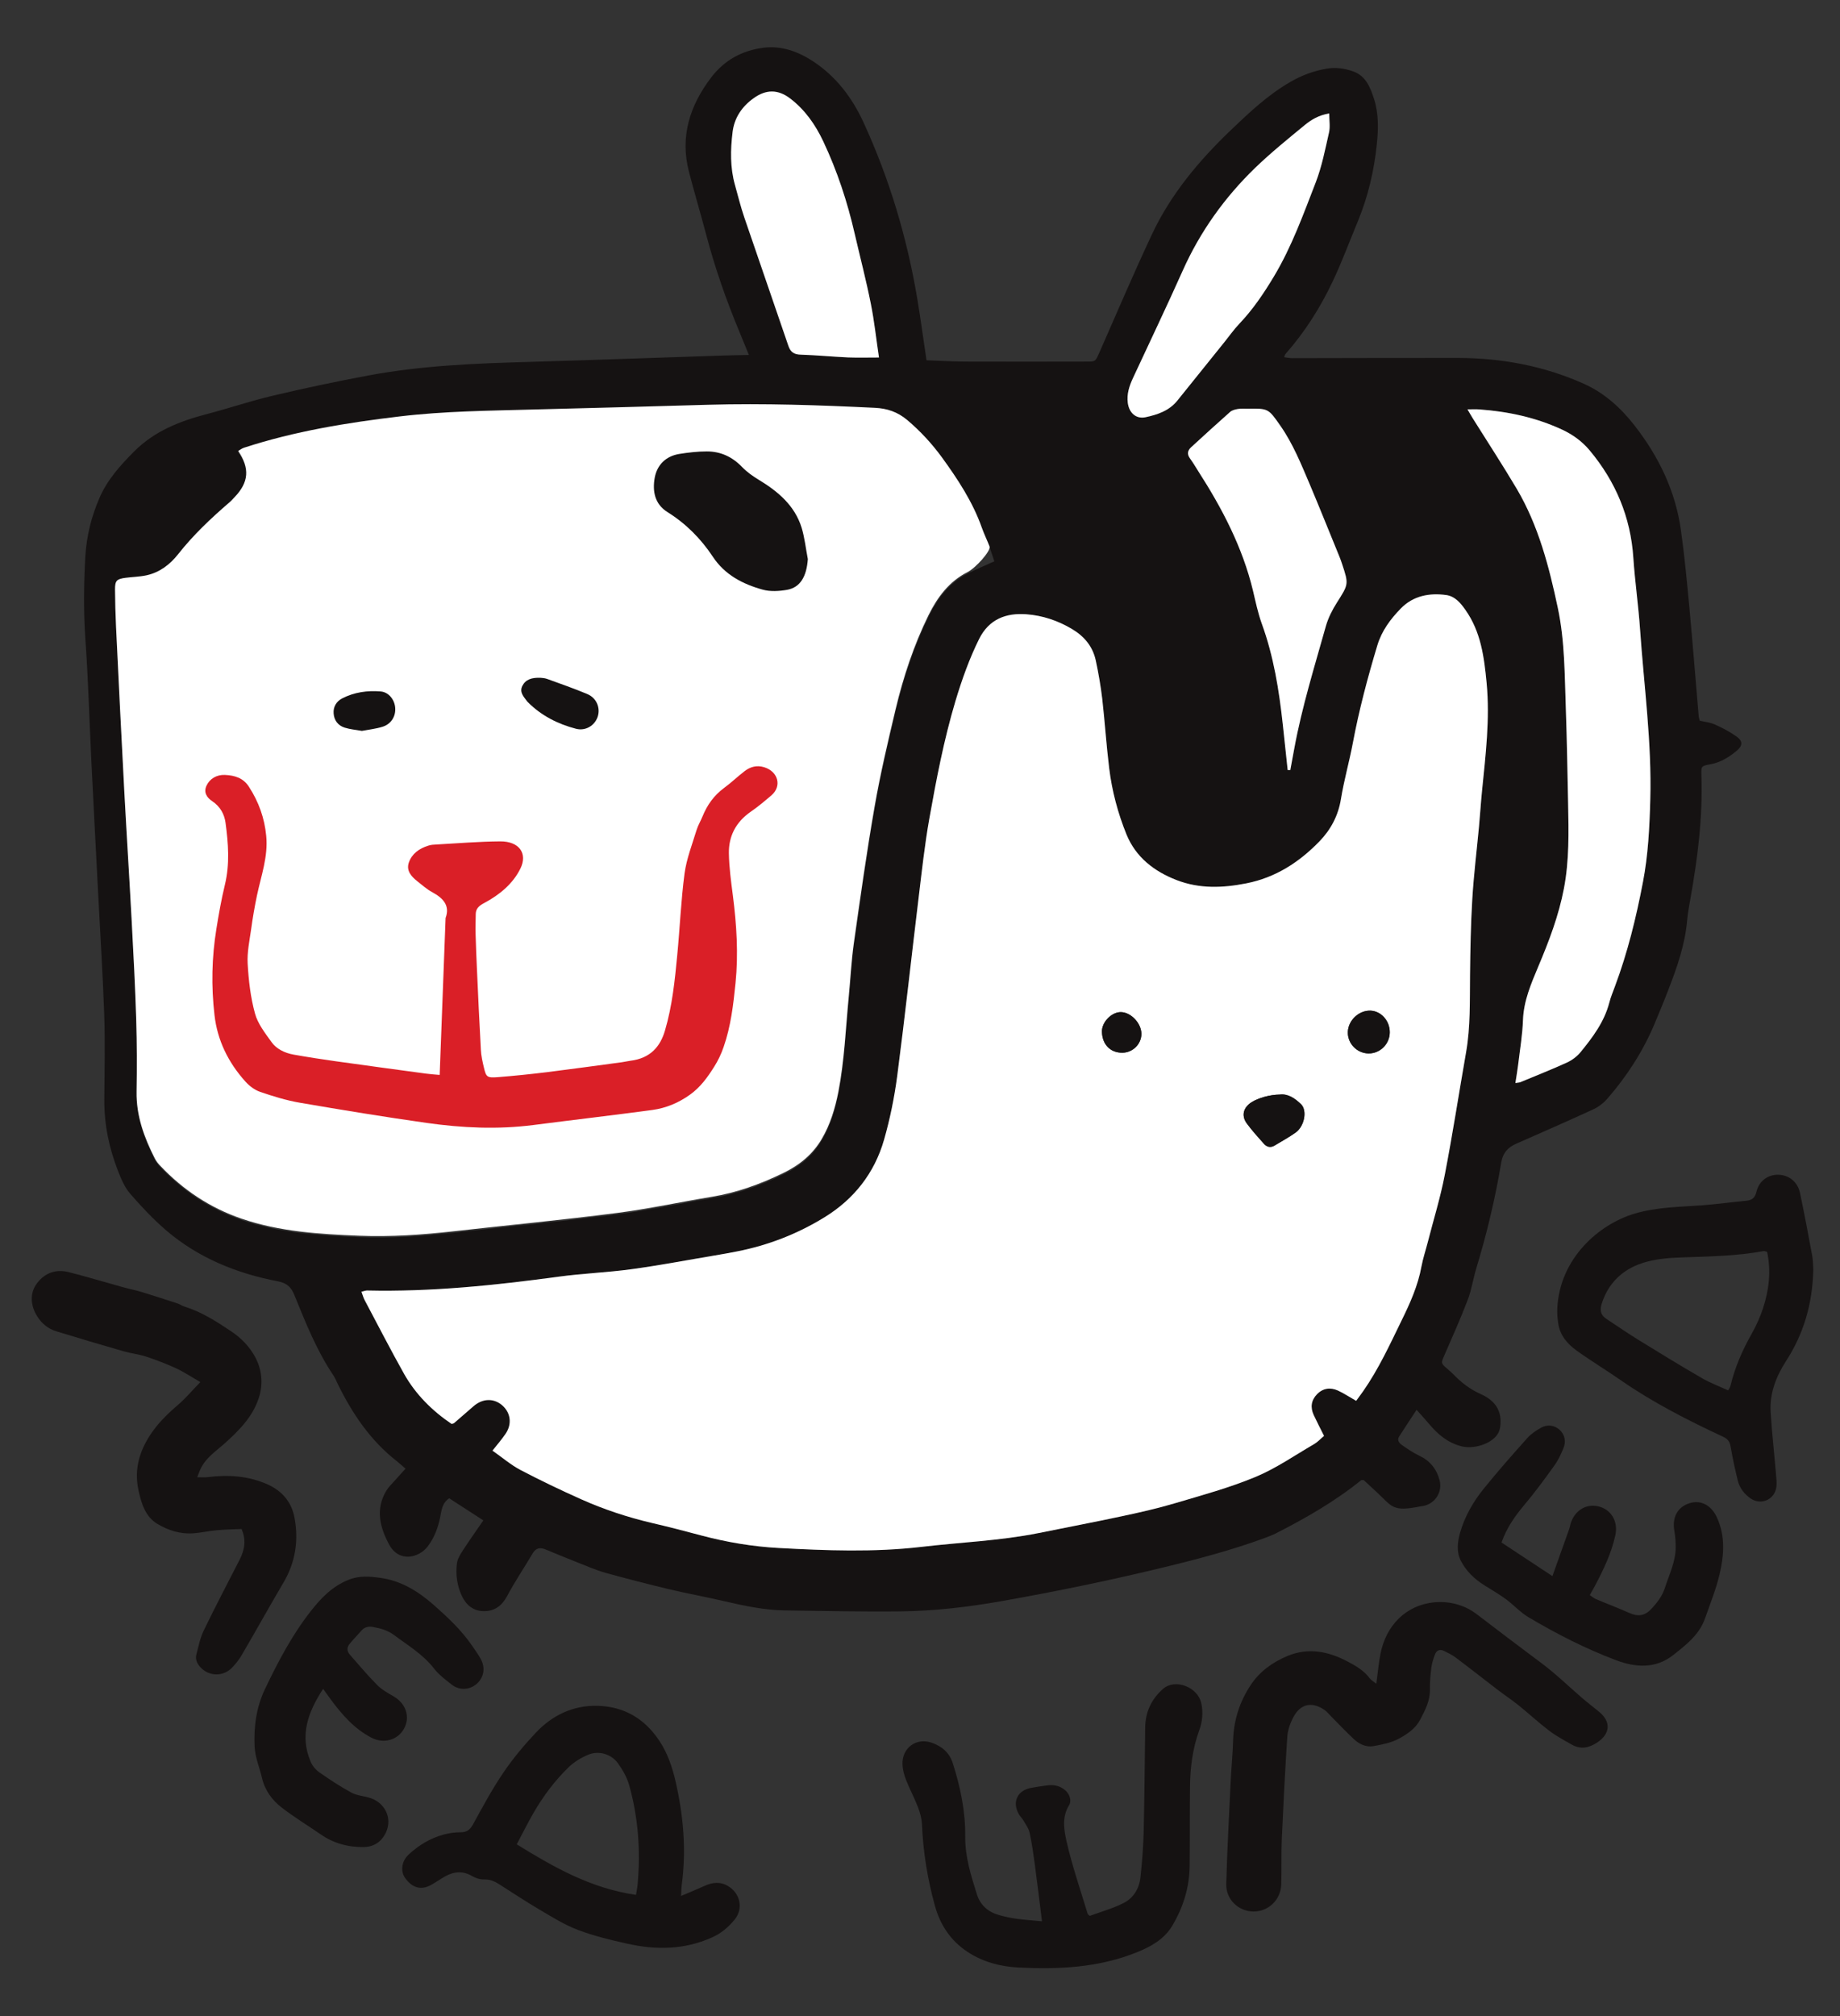 <?xml version="1.0" encoding="UTF-8" standalone="no"?>
<!DOCTYPE svg PUBLIC "-//W3C//DTD SVG 1.1//EN" "http://www.w3.org/Graphics/SVG/1.1/DTD/svg11.dtd">
<svg width="100%" height="100%" viewBox="0 0 105 115" version="1.1" xmlns="http://www.w3.org/2000/svg" xmlns:xlink="http://www.w3.org/1999/xlink" xml:space="preserve" style="fill-rule:evenodd;clip-rule:evenodd;stroke-linejoin:round;stroke-miterlimit:1.414;">
    <rect x="0" y="0" width="105" height="115" fill="#333333" stroke="none"/>
    <g id="Logo" transform="matrix(1.033,0,0,1.049,-9.485,-5.455)">
        <rect x="9.182" y="5.199" width="101.637" height="109.602" style="fill:none;"/>
        <g id="logo" transform="matrix(4.463,0,0,3.971,-368.726,-41.31)">
            <g transform="matrix(0.904,0,0,1,0,0)">
                <path d="M111.868,13.266C111.724,13.29 111.622,13.352 111.533,13.425C111.302,13.615 111.069,13.804 110.854,14.011C110.435,14.417 110.1,14.885 109.861,15.421C109.641,15.914 109.408,16.4 109.181,16.889C109.131,16.997 109.094,17.108 109.11,17.23C109.129,17.369 109.224,17.452 109.352,17.426C109.516,17.391 109.675,17.338 109.787,17.2C110.003,16.933 110.217,16.666 110.432,16.398C110.5,16.314 110.561,16.226 110.635,16.148C110.823,15.951 110.973,15.728 111.112,15.496C111.355,15.09 111.514,14.646 111.684,14.208C111.768,13.99 111.813,13.756 111.865,13.527C111.883,13.45 111.868,13.365 111.868,13.266M111.299,22.257C111.311,22.257 111.323,22.257 111.335,22.258C111.353,22.158 111.372,22.059 111.39,21.96C111.495,21.391 111.667,20.839 111.823,20.283C111.855,20.172 111.91,20.064 111.972,19.966C112.133,19.712 112.137,19.715 112.043,19.432C112.032,19.4 112.021,19.367 112.008,19.336C111.872,19.005 111.74,18.673 111.601,18.344C111.484,18.07 111.373,17.792 111.201,17.545C111.034,17.306 111.036,17.305 110.749,17.309C110.705,17.309 110.66,17.306 110.617,17.313C110.58,17.319 110.537,17.33 110.51,17.354C110.33,17.513 110.154,17.675 109.977,17.837C109.926,17.884 109.92,17.934 109.963,17.992C110.003,18.048 110.039,18.107 110.075,18.165C110.402,18.674 110.681,19.206 110.824,19.8C110.86,19.952 110.892,20.107 110.945,20.254C111.107,20.699 111.181,21.162 111.232,21.63C111.255,21.839 111.277,22.048 111.299,22.257M105.703,16.608C105.665,16.352 105.639,16.109 105.591,15.87C105.527,15.548 105.444,15.231 105.37,14.911C105.27,14.475 105.131,14.053 104.94,13.648C104.832,13.419 104.689,13.215 104.487,13.061C104.32,12.933 104.156,12.935 103.986,13.058C103.827,13.171 103.723,13.325 103.699,13.519C103.669,13.763 103.664,14.008 103.732,14.248C103.773,14.394 103.809,14.542 103.858,14.686C104.058,15.274 104.263,15.861 104.463,16.449C104.493,16.537 104.543,16.567 104.634,16.57C104.849,16.576 105.064,16.597 105.279,16.606C105.415,16.612 105.551,16.608 105.703,16.608M114.417,26.543C114.45,26.537 114.469,26.538 114.486,26.531C114.698,26.443 114.913,26.358 115.122,26.263C115.191,26.231 115.259,26.181 115.307,26.123C115.475,25.918 115.634,25.706 115.703,25.442C115.722,25.367 115.753,25.294 115.781,25.22C115.954,24.755 116.072,24.273 116.164,23.789C116.235,23.42 116.254,23.039 116.264,22.663C116.286,21.883 116.178,21.108 116.124,20.331C116.102,20.004 116.054,19.679 116.032,19.351C115.995,18.793 115.79,18.307 115.434,17.88C115.331,17.757 115.206,17.666 115.062,17.598C114.702,17.43 114.321,17.348 113.927,17.319C113.88,17.315 113.832,17.318 113.761,17.318C113.794,17.374 113.814,17.41 113.836,17.445C114.036,17.765 114.243,18.081 114.435,18.405C114.733,18.91 114.878,19.471 114.998,20.037C115.095,20.493 115.091,20.962 115.108,21.427C115.123,21.858 115.13,22.289 115.139,22.72C115.147,23.107 115.155,23.494 115.082,23.877C115.011,24.25 114.877,24.601 114.73,24.949C114.632,25.183 114.531,25.416 114.521,25.679C114.514,25.883 114.479,26.087 114.455,26.291C114.445,26.372 114.431,26.452 114.417,26.543M107.283,19.399C107.26,19.332 107.242,19.272 107.219,19.214C107.185,19.127 107.143,19.043 107.112,18.956C106.988,18.605 106.785,18.298 106.57,18C106.433,17.81 106.274,17.637 106.092,17.483C105.959,17.371 105.815,17.324 105.65,17.316C104.891,17.279 104.132,17.253 103.372,17.275C102.573,17.298 101.774,17.318 100.976,17.339C100.363,17.356 99.751,17.361 99.141,17.434C98.419,17.521 97.705,17.637 97.012,17.862C96.983,17.871 96.958,17.89 96.931,17.906C97.093,18.144 97.076,18.336 96.884,18.537C96.86,18.562 96.837,18.588 96.812,18.611C96.559,18.828 96.317,19.056 96.109,19.32C95.998,19.461 95.857,19.569 95.678,19.609C95.583,19.63 95.483,19.631 95.386,19.644C95.267,19.66 95.244,19.683 95.244,19.804C95.246,19.976 95.25,20.148 95.258,20.319C95.295,21.063 95.331,21.807 95.37,22.551C95.402,23.149 95.441,23.745 95.473,24.342C95.497,24.792 95.521,25.243 95.535,25.693C95.545,26.021 95.545,26.35 95.539,26.679C95.534,27.009 95.642,27.304 95.787,27.591C95.807,27.63 95.835,27.666 95.865,27.697C96.178,28.026 96.545,28.271 96.976,28.419C97.498,28.598 98.04,28.631 98.584,28.653C99.021,28.671 99.456,28.64 99.891,28.591C100.631,28.508 101.372,28.437 102.111,28.342C102.548,28.287 102.979,28.192 103.414,28.12C103.756,28.064 104.077,27.948 104.387,27.798C104.608,27.692 104.792,27.546 104.919,27.33C105.038,27.128 105.104,26.909 105.148,26.682C105.233,26.248 105.249,25.807 105.292,25.368C105.315,25.129 105.326,24.889 105.36,24.651C105.449,24.025 105.536,23.399 105.644,22.777C105.722,22.328 105.827,21.884 105.933,21.441C106.039,20.998 106.182,20.565 106.384,20.154C106.505,19.908 106.665,19.694 106.917,19.566C107.03,19.509 107.147,19.461 107.283,19.399M112.237,30.895C112.27,30.85 112.302,30.807 112.332,30.764C112.543,30.461 112.697,30.127 112.858,29.796C112.975,29.558 113.083,29.318 113.131,29.054C113.152,28.943 113.188,28.836 113.216,28.727C113.296,28.418 113.39,28.113 113.45,27.801C113.558,27.243 113.644,26.681 113.742,26.121C113.803,25.771 113.792,25.418 113.796,25.065C113.8,24.718 113.806,24.37 113.827,24.023C113.847,23.691 113.888,23.36 113.919,23.028C113.934,22.867 113.944,22.705 113.96,22.545C114.009,22.052 114.07,21.562 114.023,21.064C113.99,20.71 113.945,20.364 113.732,20.063C113.665,19.967 113.589,19.878 113.472,19.861C113.239,19.829 113.018,19.87 112.847,20.046C112.707,20.19 112.587,20.35 112.527,20.55C112.394,20.991 112.276,21.436 112.191,21.889C112.143,22.144 112.07,22.395 112.029,22.651C111.993,22.88 111.889,23.074 111.735,23.233C111.459,23.518 111.135,23.73 110.732,23.809C110.408,23.873 110.091,23.885 109.778,23.764C109.469,23.644 109.22,23.451 109.092,23.139C108.974,22.848 108.893,22.543 108.855,22.231C108.816,21.915 108.796,21.597 108.76,21.281C108.74,21.106 108.709,20.931 108.672,20.759C108.631,20.567 108.516,20.428 108.346,20.326C108.152,20.211 107.943,20.141 107.722,20.124C107.443,20.103 107.209,20.191 107.075,20.461C106.94,20.733 106.839,21.018 106.751,21.31C106.592,21.842 106.488,22.386 106.391,22.931C106.33,23.278 106.291,23.63 106.249,23.98C106.149,24.802 106.06,25.625 105.953,26.446C105.914,26.741 105.854,27.036 105.772,27.322C105.641,27.777 105.361,28.133 104.958,28.381C104.588,28.609 104.187,28.765 103.76,28.849C103.659,28.869 103.557,28.887 103.456,28.904C103.074,28.968 102.693,29.041 102.31,29.093C101.98,29.138 101.646,29.15 101.316,29.195C100.445,29.313 99.574,29.404 98.694,29.384C98.672,29.384 98.65,29.394 98.617,29.401C98.634,29.447 98.644,29.485 98.662,29.518C98.841,29.855 99.015,30.195 99.202,30.528C99.361,30.809 99.587,31.032 99.851,31.211C99.867,31.206 99.878,31.206 99.885,31.2C99.974,31.123 100.062,31.045 100.151,30.969C100.279,30.858 100.433,30.856 100.55,30.962C100.662,31.064 100.68,31.215 100.59,31.347C100.536,31.426 100.473,31.498 100.411,31.577C100.546,31.671 100.662,31.772 100.795,31.842C101.068,31.985 101.346,32.118 101.628,32.244C101.937,32.382 102.258,32.488 102.588,32.566C102.817,32.619 103.045,32.678 103.272,32.739C103.619,32.831 103.974,32.891 104.33,32.91C104.98,32.945 105.63,32.971 106.282,32.895C106.817,32.832 107.357,32.812 107.887,32.706C108.267,32.629 108.647,32.557 109.025,32.476C109.27,32.424 109.514,32.369 109.753,32.298C110.124,32.188 110.5,32.086 110.856,31.938C111.139,31.821 111.396,31.641 111.663,31.486C111.712,31.457 111.751,31.413 111.797,31.375C111.746,31.271 111.698,31.181 111.655,31.088C111.607,30.983 111.621,30.886 111.702,30.803C111.784,30.72 111.885,30.708 111.987,30.754C112.066,30.79 112.14,30.84 112.237,30.895M106.354,16.646C106.535,16.652 106.71,16.663 106.885,16.664C107.444,16.666 108.003,16.665 108.562,16.664C108.67,16.664 108.668,16.658 108.724,16.533C108.96,15.995 109.191,15.454 109.441,14.921C109.698,14.373 110.082,13.915 110.517,13.498C110.772,13.254 111.029,13.011 111.338,12.833C111.492,12.744 111.655,12.683 111.832,12.653C111.958,12.631 112.077,12.649 112.193,12.689C112.372,12.751 112.432,12.914 112.483,13.072C112.546,13.271 112.541,13.479 112.52,13.685C112.483,14.047 112.401,14.4 112.262,14.738C112.147,15.014 112.044,15.295 111.916,15.565C111.746,15.925 111.534,16.26 111.269,16.56C111.263,16.566 111.261,16.577 111.25,16.604C111.289,16.609 111.323,16.617 111.357,16.617C112.117,16.616 112.877,16.613 113.637,16.614C114.233,16.616 114.807,16.723 115.353,16.967C115.638,17.095 115.861,17.298 116.05,17.541C116.381,17.966 116.61,18.439 116.684,18.976C116.733,19.326 116.766,19.677 116.799,20.028C116.845,20.526 116.885,21.024 116.927,21.522C116.929,21.541 116.935,21.559 116.941,21.581C117.013,21.599 117.088,21.605 117.152,21.635C117.254,21.68 117.354,21.734 117.445,21.798C117.532,21.86 117.531,21.922 117.451,21.99C117.345,22.079 117.23,22.152 117.089,22.178C116.963,22.201 116.96,22.203 116.964,22.328C116.984,22.904 116.912,23.473 116.81,24.038C116.794,24.13 116.777,24.222 116.769,24.314C116.74,24.646 116.632,24.955 116.513,25.262C116.452,25.422 116.386,25.58 116.32,25.738C116.162,26.112 115.944,26.449 115.679,26.754C115.626,26.815 115.557,26.87 115.484,26.903C115.132,27.066 114.777,27.22 114.424,27.376C114.314,27.425 114.246,27.5 114.224,27.627C114.142,28.121 114.026,28.606 113.88,29.086C113.838,29.226 113.817,29.374 113.765,29.511C113.667,29.766 113.556,30.017 113.446,30.268C113.398,30.379 113.392,30.377 113.489,30.46C113.515,30.482 113.541,30.505 113.565,30.529C113.674,30.643 113.794,30.736 113.942,30.802C114.154,30.897 114.234,31.044 114.21,31.243C114.206,31.28 114.194,31.321 114.173,31.352C114.079,31.492 113.839,31.56 113.673,31.516C113.488,31.467 113.354,31.353 113.236,31.212C113.186,31.152 113.133,31.095 113.064,31.018C112.978,31.15 112.9,31.266 112.825,31.384C112.795,31.431 112.824,31.472 112.861,31.498C112.937,31.551 113.014,31.605 113.097,31.644C113.246,31.714 113.337,31.825 113.379,31.981C113.42,32.134 113.328,32.291 113.172,32.331C113.158,32.335 113.143,32.335 113.129,32.338C112.728,32.419 112.736,32.347 112.519,32.146C112.458,32.09 112.397,32.033 112.34,31.98C112.324,31.981 112.311,31.978 112.305,31.982C111.945,32.273 111.546,32.502 111.135,32.711C111.087,32.735 111.036,32.754 110.986,32.773C110.539,32.937 110.081,33.059 109.618,33.171C108.875,33.352 108.127,33.506 107.374,33.639C106.92,33.719 106.462,33.773 106.002,33.778C105.472,33.784 104.943,33.772 104.414,33.765C104.133,33.761 103.86,33.702 103.587,33.639C103.334,33.58 103.079,33.534 102.826,33.474C102.536,33.404 102.246,33.33 101.958,33.25C101.827,33.213 101.701,33.157 101.573,33.107C101.428,33.05 101.283,32.99 101.138,32.93C101.065,32.9 101.008,32.907 100.963,32.981C100.846,33.179 100.717,33.37 100.609,33.573C100.537,33.706 100.435,33.776 100.294,33.775C100.157,33.775 100.056,33.699 99.995,33.573C99.925,33.427 99.904,33.272 99.925,33.114C99.934,33.055 99.971,32.997 100.005,32.944C100.092,32.81 100.185,32.679 100.286,32.532C100.122,32.426 99.968,32.326 99.818,32.229C99.717,32.3 99.714,32.398 99.695,32.487C99.666,32.633 99.615,32.769 99.524,32.889C99.408,33.042 99.135,33.116 98.998,32.866C98.872,32.635 98.803,32.38 98.958,32.125C98.987,32.076 99.031,32.035 99.069,31.992C99.116,31.938 99.165,31.886 99.221,31.824C99.17,31.78 99.135,31.748 99.097,31.718C98.738,31.436 98.491,31.069 98.293,30.665C98.274,30.625 98.257,30.584 98.233,30.547C98.004,30.207 97.854,29.829 97.701,29.452C97.657,29.343 97.603,29.284 97.476,29.259C96.909,29.151 96.384,28.938 95.941,28.559C95.764,28.406 95.601,28.233 95.448,28.056C95.374,27.97 95.326,27.855 95.284,27.747C95.161,27.434 95.094,27.109 95.096,26.77C95.099,26.383 95.108,25.995 95.095,25.608C95.076,25.055 95.04,24.502 95.012,23.949C94.981,23.352 94.949,22.755 94.92,22.157C94.892,21.594 94.877,21.03 94.837,20.468C94.811,20.09 94.815,19.714 94.836,19.337C94.852,19.055 94.919,18.785 95.032,18.526C95.139,18.28 95.317,18.083 95.504,17.895C95.776,17.622 96.118,17.483 96.484,17.387C96.792,17.307 97.094,17.204 97.404,17.131C97.838,17.028 98.274,16.936 98.712,16.854C99.442,16.718 100.182,16.688 100.923,16.668C101.795,16.643 102.667,16.61 103.539,16.582C103.659,16.578 103.78,16.576 103.922,16.573C103.873,16.454 103.834,16.356 103.793,16.258C103.612,15.824 103.457,15.38 103.337,14.925C103.261,14.636 103.175,14.35 103.1,14.06C102.978,13.582 103.112,13.161 103.402,12.778C103.583,12.538 103.827,12.404 104.122,12.366C104.371,12.335 104.597,12.419 104.802,12.553C105.118,12.761 105.339,13.055 105.494,13.394C105.847,14.164 106.088,14.97 106.228,15.806C106.274,16.08 106.31,16.356 106.354,16.646" style="fill:rgb(21,18,18);fill-rule:nonzero;"/>
            </g>
            <g transform="matrix(0.904,0,0,1,0,0)">
                <path d="M96.411,30.638C96.28,30.563 96.183,30.497 96.078,30.449C95.945,30.388 95.807,30.335 95.668,30.289C95.566,30.256 95.458,30.245 95.355,30.215C95.049,30.127 94.744,30.036 94.439,29.943C94.328,29.909 94.241,29.838 94.178,29.739C94.081,29.585 94.076,29.414 94.175,29.284C94.284,29.141 94.434,29.089 94.607,29.132C94.858,29.196 95.106,29.271 95.356,29.34C95.441,29.364 95.528,29.38 95.612,29.406C95.776,29.456 95.938,29.509 96.1,29.562C96.132,29.573 96.161,29.594 96.193,29.604C96.431,29.678 96.635,29.81 96.839,29.947C96.974,30.037 97.084,30.154 97.157,30.287C97.252,30.459 97.276,30.653 97.212,30.854C97.126,31.118 96.939,31.302 96.742,31.48C96.625,31.584 96.491,31.671 96.419,31.817C96.402,31.85 96.39,31.886 96.368,31.941C96.428,31.941 96.47,31.945 96.511,31.94C96.793,31.904 97.069,31.922 97.331,32.039C97.53,32.128 97.661,32.28 97.701,32.498C97.759,32.813 97.712,33.109 97.547,33.388C97.353,33.717 97.168,34.051 96.975,34.381C96.938,34.443 96.891,34.502 96.84,34.554C96.725,34.669 96.544,34.669 96.428,34.559C96.372,34.506 96.336,34.441 96.358,34.362C96.387,34.254 96.409,34.141 96.457,34.041C96.615,33.715 96.783,33.394 96.948,33.072C97.024,32.925 97.037,32.795 96.976,32.65C96.866,32.655 96.749,32.656 96.634,32.667C96.526,32.676 96.421,32.702 96.313,32.709C96.137,32.722 95.971,32.668 95.824,32.581C95.655,32.48 95.603,32.296 95.564,32.119C95.498,31.819 95.586,31.551 95.764,31.305C95.866,31.164 95.99,31.049 96.12,30.937C96.214,30.854 96.296,30.757 96.411,30.638Z" style="fill:rgb(21,18,18);fill-rule:nonzero;"/>
            </g>
            <g transform="matrix(0.904,0,0,1,0,0)">
                <path d="M107.935,38.022C107.902,37.756 107.871,37.5 107.837,37.244C107.817,37.099 107.797,36.953 107.766,36.81C107.754,36.751 107.713,36.697 107.682,36.643C107.665,36.614 107.64,36.59 107.622,36.561C107.522,36.396 107.594,36.232 107.781,36.196C107.858,36.182 107.935,36.169 108.013,36.16C108.099,36.149 108.179,36.167 108.248,36.223C108.311,36.274 108.346,36.367 108.305,36.434C108.204,36.598 108.237,36.775 108.273,36.934C108.349,37.267 108.462,37.593 108.561,37.921C108.563,37.929 108.574,37.934 108.59,37.948C108.74,37.892 108.901,37.848 109.048,37.774C109.186,37.706 109.266,37.576 109.283,37.422C109.305,37.218 109.322,37.012 109.327,36.807C109.339,36.327 109.342,35.847 109.348,35.367C109.351,35.154 109.435,34.977 109.594,34.838C109.759,34.695 110.066,34.812 110.116,35.034C110.144,35.161 110.132,35.289 110.087,35.41C109.997,35.658 109.965,35.914 109.962,36.175C109.958,36.537 109.961,36.9 109.957,37.263C109.954,37.559 109.868,37.834 109.717,38.086C109.606,38.269 109.427,38.369 109.232,38.447C108.71,38.657 108.163,38.683 107.613,38.655C107.37,38.642 107.131,38.582 106.918,38.442C106.684,38.289 106.541,38.07 106.469,37.81C106.369,37.446 106.307,37.074 106.292,36.695C106.288,36.614 106.265,36.531 106.235,36.454C106.188,36.331 106.124,36.214 106.076,36.091C106.049,36.024 106.029,35.951 106.025,35.879C106.014,35.649 106.214,35.5 106.429,35.578C106.563,35.626 106.667,35.711 106.713,35.855C106.818,36.183 106.888,36.517 106.884,36.864C106.881,37.138 106.963,37.396 107.044,37.653C107.091,37.803 107.201,37.898 107.355,37.939C107.43,37.959 107.507,37.977 107.584,37.987C107.695,38.002 107.807,38.01 107.935,38.022Z" style="fill:rgb(21,18,18);fill-rule:nonzero;"/>
            </g>
            <g transform="matrix(0.904,0,0,1,0,0)">
                <path d="M112.513,34.769C112.533,34.622 112.544,34.491 112.569,34.364C112.642,33.978 112.914,33.687 113.319,33.653C113.528,33.636 113.73,33.696 113.887,33.816C114.178,34.04 114.471,34.26 114.765,34.48C114.965,34.628 115.145,34.804 115.334,34.967C115.409,35.031 115.487,35.09 115.562,35.152C115.729,35.288 115.718,35.453 115.538,35.573C115.427,35.647 115.313,35.672 115.192,35.604C115.086,35.544 114.978,35.486 114.881,35.413C114.737,35.304 114.604,35.18 114.463,35.066C114.367,34.989 114.265,34.922 114.168,34.847C113.978,34.702 113.79,34.553 113.598,34.409C113.549,34.372 113.49,34.344 113.434,34.317C113.378,34.291 113.335,34.316 113.316,34.368C113.293,34.427 113.274,34.489 113.266,34.551C113.254,34.648 113.245,34.746 113.247,34.844C113.251,34.999 113.183,35.128 113.115,35.258C113.051,35.382 112.937,35.458 112.824,35.52C112.72,35.577 112.594,35.601 112.475,35.623C112.374,35.641 112.28,35.597 112.206,35.528C112.099,35.428 111.998,35.321 111.895,35.217C111.864,35.186 111.837,35.15 111.801,35.126C111.629,35.009 111.472,35.044 111.375,35.23C111.333,35.31 111.3,35.404 111.294,35.494C111.263,35.958 111.24,36.422 111.219,36.887C111.21,37.097 111.218,37.308 111.211,37.518C111.205,37.728 111.034,37.89 110.83,37.888C110.625,37.886 110.452,37.722 110.458,37.511C110.471,37.046 110.496,36.581 110.518,36.117C110.527,35.926 110.546,35.736 110.552,35.545C110.56,35.267 110.642,35.013 110.794,34.785C110.915,34.602 111.091,34.475 111.293,34.39C111.583,34.269 111.857,34.325 112.124,34.467C112.238,34.527 112.346,34.591 112.424,34.697C112.443,34.721 112.473,34.737 112.513,34.769Z" style="fill:rgb(21,18,18);fill-rule:nonzero;"/>
            </g>
            <g transform="matrix(0.904,0,0,1,0,0)">
                <path d="M117.864,28.855C117.836,28.848 117.826,28.842 117.817,28.844C117.445,28.913 117.068,28.918 116.691,28.931C116.512,28.937 116.325,28.953 116.156,29.008C115.884,29.097 115.687,29.283 115.598,29.568C115.571,29.653 115.584,29.721 115.662,29.772C115.809,29.868 115.953,29.969 116.103,30.061C116.391,30.239 116.679,30.415 116.971,30.584C117.084,30.649 117.208,30.696 117.331,30.752C117.346,30.723 117.358,30.707 117.362,30.69C117.423,30.435 117.526,30.199 117.655,29.972C117.717,29.861 117.77,29.744 117.809,29.623C117.89,29.374 117.92,29.119 117.864,28.855M118.496,29.099C118.485,29.578 118.36,29.984 118.12,30.355C117.985,30.565 117.897,30.793 117.912,31.047C117.929,31.33 117.961,31.612 117.985,31.894C117.99,31.953 117.997,32.012 117.991,32.07C117.971,32.245 117.784,32.331 117.638,32.232C117.552,32.172 117.487,32.09 117.462,31.986C117.425,31.834 117.391,31.681 117.365,31.527C117.354,31.456 117.328,31.418 117.261,31.387C116.777,31.161 116.302,30.919 115.862,30.614C115.661,30.474 115.451,30.348 115.253,30.205C115.129,30.115 115.028,29.999 115.004,29.838C114.993,29.767 114.987,29.693 114.991,29.621C115.028,28.94 115.562,28.476 116.05,28.331C116.355,28.241 116.668,28.24 116.98,28.217C117.18,28.201 117.379,28.174 117.579,28.155C117.656,28.147 117.696,28.118 117.717,28.034C117.753,27.883 117.874,27.797 118.015,27.799C118.162,27.801 118.283,27.896 118.315,28.052C118.374,28.335 118.428,28.618 118.48,28.902C118.494,28.979 118.493,29.058 118.496,29.099" style="fill:rgb(21,18,18);fill-rule:nonzero;"/>
            </g>
            <g transform="matrix(0.904,0,0,1,0,0)">
                <path d="M102.376,37.66C102.387,37.593 102.396,37.55 102.399,37.507C102.44,37.049 102.406,36.597 102.282,36.155C102.252,36.05 102.193,35.948 102.129,35.858C102.038,35.731 101.866,35.681 101.722,35.741C101.625,35.781 101.529,35.839 101.454,35.912C101.264,36.096 101.105,36.309 100.972,36.539C100.893,36.677 100.822,36.819 100.743,36.968C101.255,37.284 101.762,37.572 102.376,37.66M102.993,37.675C103.117,37.622 103.216,37.582 103.313,37.538C103.422,37.488 103.529,37.475 103.636,37.539C103.802,37.638 103.85,37.845 103.729,37.995C103.644,38.102 103.542,38.188 103.41,38.246C103.034,38.413 102.649,38.416 102.258,38.329C102.03,38.278 101.8,38.223 101.581,38.14C101.399,38.071 101.231,37.966 101.062,37.866C100.872,37.755 100.688,37.632 100.502,37.514C100.439,37.474 100.377,37.446 100.297,37.449C100.242,37.451 100.179,37.43 100.131,37.402C100.007,37.33 99.888,37.338 99.768,37.404C99.7,37.442 99.636,37.488 99.567,37.526C99.432,37.599 99.312,37.565 99.215,37.429C99.149,37.336 99.165,37.2 99.263,37.108C99.401,36.98 99.56,36.883 99.743,36.834C99.818,36.814 99.897,36.802 99.975,36.803C100.061,36.803 100.104,36.768 100.145,36.694C100.277,36.454 100.407,36.211 100.561,35.985C100.692,35.791 100.845,35.609 101.005,35.439C101.229,35.201 101.511,35.065 101.842,35.071C102.21,35.078 102.495,35.245 102.699,35.555C102.811,35.726 102.874,35.913 102.919,36.111C103.026,36.579 103.067,37.049 103.002,37.527C102.997,37.565 102.997,37.603 102.993,37.675" style="fill:rgb(21,18,18);fill-rule:nonzero;"/>
            </g>
            <g transform="matrix(0.904,0,0,1,0,0)">
                <path d="M98.092,34.839C97.881,35.163 97.769,35.479 97.922,35.838C97.946,35.894 97.991,35.948 98.04,35.982C98.18,36.08 98.324,36.175 98.474,36.257C98.544,36.296 98.632,36.305 98.712,36.326C98.933,36.383 99.047,36.606 98.952,36.806C98.892,36.932 98.789,37.003 98.65,37.005C98.434,37.009 98.234,36.954 98.055,36.829C97.878,36.707 97.693,36.595 97.523,36.463C97.391,36.361 97.293,36.225 97.254,36.055C97.221,35.912 97.161,35.779 97.154,35.628C97.141,35.353 97.179,35.087 97.296,34.842C97.473,34.471 97.665,34.105 97.919,33.78C98.06,33.599 98.217,33.434 98.442,33.345C98.589,33.286 98.73,33.299 98.875,33.319C99.162,33.358 99.396,33.505 99.609,33.692C99.8,33.861 99.986,34.035 100.131,34.247C100.172,34.307 100.216,34.367 100.251,34.431C100.319,34.555 100.291,34.692 100.188,34.776C100.089,34.857 99.954,34.862 99.849,34.778C99.765,34.712 99.676,34.645 99.611,34.561C99.46,34.366 99.254,34.245 99.062,34.101C98.976,34.037 98.88,34.011 98.778,33.992C98.715,33.98 98.662,33.991 98.618,34.04C98.566,34.098 98.512,34.155 98.461,34.215C98.416,34.266 98.413,34.321 98.46,34.373C98.583,34.512 98.702,34.656 98.833,34.787C98.897,34.852 98.982,34.898 99.061,34.944C99.227,35.042 99.287,35.224 99.2,35.384C99.114,35.541 98.921,35.595 98.754,35.508C98.517,35.385 98.348,35.189 98.193,34.979C98.165,34.94 98.136,34.9 98.092,34.839Z" style="fill:rgb(21,18,18);fill-rule:nonzero;"/>
            </g>
            <g transform="matrix(0.904,0,0,1,0,0)">
                <path d="M114.227,32.835C114.466,32.993 114.689,33.14 114.924,33.295C115.001,33.079 115.078,32.865 115.154,32.65C115.162,32.627 115.166,32.603 115.172,32.579C115.226,32.399 115.383,32.3 115.553,32.34C115.73,32.382 115.827,32.547 115.785,32.738C115.731,32.985 115.622,33.209 115.505,33.431C115.485,33.469 115.462,33.507 115.436,33.555C115.465,33.574 115.489,33.597 115.518,33.609C115.671,33.674 115.827,33.733 115.979,33.8C116.096,33.852 116.188,33.842 116.281,33.742C116.359,33.657 116.426,33.571 116.462,33.462C116.522,33.276 116.612,33.098 116.612,32.897C116.612,32.824 116.607,32.75 116.594,32.679C116.56,32.491 116.637,32.347 116.804,32.296C116.959,32.248 117.102,32.326 117.179,32.497C117.294,32.752 117.273,33.016 117.212,33.274C117.163,33.478 117.084,33.674 117.014,33.873C116.936,34.098 116.754,34.237 116.578,34.376C116.337,34.567 116.062,34.547 115.796,34.447C115.379,34.29 114.982,34.087 114.598,33.859C114.486,33.793 114.395,33.691 114.289,33.612C114.195,33.543 114.093,33.484 113.994,33.422C113.858,33.337 113.745,33.229 113.671,33.087C113.607,32.963 113.624,32.827 113.66,32.7C113.724,32.476 113.84,32.275 113.986,32.095C114.177,31.859 114.378,31.631 114.58,31.405C114.631,31.348 114.699,31.302 114.766,31.264C114.858,31.213 114.955,31.229 115.025,31.294C115.094,31.359 115.115,31.454 115.072,31.551C115.039,31.627 115.005,31.705 114.957,31.772C114.823,31.959 114.687,32.145 114.539,32.321C114.408,32.476 114.296,32.638 114.227,32.835Z" style="fill:rgb(21,18,18);fill-rule:nonzero;"/>
            </g>
            <g transform="matrix(0.904,0,0,1,0,0)">
                <path d="M108.756,25.838C108.759,26.015 108.871,26.13 109.037,26.128C109.181,26.126 109.299,26.006 109.296,25.865C109.293,25.722 109.152,25.574 109.016,25.572C108.889,25.57 108.754,25.708 108.756,25.838M112.697,25.851C112.699,25.693 112.58,25.558 112.434,25.552C112.276,25.546 112.129,25.683 112.123,25.842C112.117,26 112.246,26.135 112.405,26.138C112.563,26.14 112.695,26.011 112.697,25.851M111.192,26.701C111.057,26.702 110.896,26.748 110.803,26.807C110.692,26.879 110.662,26.989 110.739,27.095C110.81,27.193 110.893,27.284 110.974,27.375C111.014,27.42 111.065,27.431 111.12,27.399C111.216,27.341 111.315,27.287 111.407,27.222C111.529,27.136 111.571,26.917 111.48,26.831C111.399,26.754 111.305,26.687 111.192,26.701M112.237,30.895C112.14,30.84 112.066,30.79 111.987,30.754C111.885,30.708 111.784,30.72 111.702,30.803C111.621,30.886 111.607,30.983 111.655,31.088C111.698,31.18 111.745,31.271 111.797,31.375C111.751,31.413 111.712,31.457 111.663,31.486C111.396,31.641 111.139,31.821 110.856,31.938C110.5,32.086 110.124,32.188 109.753,32.298C109.514,32.369 109.27,32.424 109.025,32.476C108.647,32.557 108.267,32.629 107.887,32.706C107.357,32.812 106.817,32.832 106.282,32.895C105.63,32.971 104.98,32.945 104.33,32.91C103.974,32.891 103.619,32.831 103.272,32.739C103.045,32.678 102.817,32.619 102.588,32.566C102.258,32.488 101.937,32.382 101.628,32.244C101.346,32.118 101.068,31.985 100.795,31.842C100.662,31.772 100.546,31.671 100.411,31.577C100.473,31.498 100.536,31.426 100.59,31.347C100.68,31.215 100.662,31.064 100.55,30.961C100.433,30.856 100.279,30.858 100.151,30.969C100.062,31.045 99.974,31.123 99.885,31.2C99.878,31.206 99.867,31.206 99.851,31.211C99.587,31.032 99.361,30.809 99.202,30.528C99.015,30.195 98.841,29.855 98.662,29.518C98.644,29.485 98.634,29.447 98.617,29.401C98.65,29.394 98.672,29.384 98.693,29.384C99.574,29.404 100.446,29.313 101.316,29.195C101.646,29.15 101.98,29.138 102.31,29.093C102.694,29.041 103.074,28.968 103.456,28.904C103.557,28.887 103.659,28.869 103.759,28.849C104.187,28.765 104.588,28.609 104.958,28.381C105.361,28.133 105.641,27.777 105.772,27.322C105.854,27.036 105.914,26.741 105.953,26.446C106.06,25.625 106.149,24.802 106.249,23.98C106.291,23.63 106.33,23.278 106.391,22.931C106.488,22.386 106.592,21.842 106.751,21.31C106.839,21.018 106.94,20.733 107.075,20.461C107.21,20.191 107.443,20.103 107.722,20.124C107.943,20.141 108.152,20.21 108.346,20.326C108.516,20.427 108.631,20.567 108.672,20.759C108.709,20.932 108.739,21.106 108.76,21.281C108.796,21.597 108.816,21.915 108.855,22.231C108.893,22.543 108.974,22.848 109.092,23.139C109.22,23.451 109.469,23.644 109.778,23.764C110.092,23.885 110.408,23.873 110.732,23.809C111.135,23.73 111.459,23.518 111.735,23.233C111.889,23.074 111.993,22.88 112.029,22.651C112.071,22.395 112.143,22.144 112.191,21.889C112.276,21.436 112.394,20.991 112.527,20.55C112.587,20.35 112.707,20.19 112.847,20.046C113.018,19.87 113.239,19.829 113.472,19.861C113.588,19.878 113.665,19.967 113.732,20.063C113.945,20.364 113.989,20.71 114.023,21.064C114.07,21.562 114.009,22.052 113.96,22.545C113.944,22.705 113.934,22.867 113.919,23.028C113.888,23.36 113.847,23.691 113.827,24.023C113.806,24.37 113.8,24.718 113.796,25.065C113.792,25.418 113.803,25.771 113.742,26.121C113.644,26.681 113.558,27.243 113.45,27.801C113.39,28.113 113.295,28.418 113.216,28.727C113.188,28.836 113.152,28.943 113.131,29.054C113.083,29.318 112.975,29.558 112.858,29.796C112.697,30.127 112.543,30.461 112.332,30.764C112.302,30.807 112.27,30.85 112.237,30.895" style="fill:white;fill-rule:nonzero;"/>
            </g>
            <g transform="matrix(0.904,0,0,1,0,0)">
                <path d="M106.915,19.547C106.663,19.675 106.504,19.889 106.382,20.135C106.18,20.546 106.037,20.979 105.931,21.422C105.826,21.865 105.721,22.309 105.643,22.758C105.534,23.38 105.447,24.006 105.358,24.632C105.325,24.869 105.313,25.11 105.29,25.349C105.247,25.788 105.231,26.229 105.147,26.663C105.102,26.89 105.037,27.109 104.918,27.311C104.791,27.527 104.606,27.673 104.385,27.779C104.075,27.929 103.755,28.045 103.413,28.101C102.978,28.173 102.546,28.267 102.109,28.323C101.371,28.418 100.629,28.489 99.889,28.572C99.455,28.621 99.02,28.652 98.583,28.634C98.039,28.612 97.496,28.579 96.974,28.4C96.543,28.252 96.176,28.007 95.864,27.678C95.834,27.647 95.805,27.611 95.786,27.572C95.641,27.285 95.532,26.989 95.538,26.659C95.543,26.331 95.543,26.002 95.533,25.674C95.519,25.224 95.495,24.773 95.471,24.323C95.439,23.726 95.401,23.129 95.369,22.532C95.329,21.788 95.293,21.044 95.257,20.3C95.249,20.129 95.244,19.957 95.243,19.785C95.242,19.664 95.265,19.641 95.385,19.625C95.482,19.612 95.581,19.611 95.676,19.59C95.856,19.55 95.996,19.442 96.108,19.3C96.315,19.037 96.557,18.809 96.81,18.591C96.836,18.569 96.858,18.543 96.882,18.518C97.074,18.317 97.091,18.125 96.929,17.887C96.957,17.871 96.982,17.852 97.01,17.843C97.703,17.617 98.418,17.501 99.139,17.415C99.749,17.342 100.362,17.337 100.974,17.32C101.773,17.299 102.572,17.279 103.37,17.255C104.13,17.234 104.89,17.26 105.649,17.297C105.813,17.305 105.957,17.352 106.09,17.464C106.272,17.618 106.431,17.791 106.569,17.981C106.784,18.278 106.987,18.586 107.111,18.937C107.142,19.024 107.183,19.108 107.217,19.195C107.24,19.253 107.028,19.49 106.915,19.547Z" style="fill:white;fill-rule:nonzero;"/>
            </g>
            <g transform="matrix(0.904,0,0,1,0,0)">
                <path d="M114.417,26.543C114.431,26.452 114.445,26.372 114.455,26.291C114.479,26.087 114.514,25.883 114.521,25.679C114.531,25.416 114.632,25.183 114.73,24.949C114.877,24.601 115.011,24.25 115.082,23.877C115.155,23.494 115.147,23.107 115.139,22.72C115.13,22.289 115.123,21.858 115.108,21.427C115.091,20.962 115.095,20.493 114.998,20.037C114.878,19.471 114.733,18.91 114.435,18.405C114.243,18.081 114.036,17.765 113.836,17.445C113.814,17.41 113.794,17.374 113.761,17.318C113.833,17.318 113.88,17.315 113.927,17.319C114.321,17.348 114.702,17.43 115.062,17.598C115.206,17.666 115.331,17.757 115.434,17.88C115.79,18.307 115.995,18.793 116.032,19.351C116.054,19.679 116.102,20.004 116.124,20.331C116.178,21.108 116.286,21.883 116.264,22.663C116.254,23.039 116.235,23.42 116.164,23.789C116.072,24.273 115.954,24.755 115.78,25.22C115.753,25.294 115.722,25.367 115.703,25.442C115.634,25.706 115.475,25.918 115.307,26.123C115.259,26.181 115.191,26.231 115.122,26.263C114.913,26.358 114.698,26.443 114.486,26.531C114.469,26.538 114.45,26.537 114.417,26.543Z" style="fill:white;fill-rule:nonzero;"/>
            </g>
            <g transform="matrix(0.904,0,0,1,0,0)">
                <path d="M105.703,16.608C105.551,16.608 105.415,16.612 105.279,16.607C105.064,16.597 104.849,16.576 104.634,16.569C104.543,16.567 104.493,16.537 104.463,16.449C104.263,15.861 104.058,15.274 103.858,14.686C103.809,14.542 103.773,14.394 103.732,14.248C103.664,14.008 103.669,13.763 103.699,13.519C103.723,13.325 103.827,13.172 103.986,13.058C104.156,12.935 104.32,12.934 104.487,13.061C104.689,13.215 104.832,13.419 104.94,13.648C105.131,14.053 105.27,14.475 105.37,14.911C105.444,15.231 105.527,15.548 105.591,15.87C105.639,16.108 105.665,16.352 105.703,16.608Z" style="fill:white;fill-rule:nonzero;"/>
            </g>
            <g transform="matrix(0.904,0,0,1,0,0)">
                <path d="M111.299,22.257C111.277,22.048 111.255,21.839 111.232,21.63C111.181,21.162 111.107,20.699 110.945,20.254C110.892,20.107 110.86,19.952 110.824,19.8C110.681,19.206 110.402,18.674 110.075,18.165C110.039,18.107 110.003,18.048 109.963,17.992C109.92,17.934 109.926,17.884 109.977,17.837C110.154,17.675 110.33,17.513 110.51,17.354C110.537,17.33 110.58,17.319 110.617,17.313C110.66,17.306 110.705,17.309 110.749,17.309C111.036,17.305 111.034,17.306 111.201,17.545C111.373,17.792 111.484,18.07 111.601,18.344C111.74,18.673 111.872,19.005 112.008,19.336C112.021,19.367 112.032,19.4 112.043,19.432C112.137,19.715 112.133,19.712 111.972,19.966C111.91,20.064 111.855,20.172 111.823,20.283C111.667,20.839 111.495,21.391 111.39,21.96C111.372,22.059 111.353,22.158 111.335,22.258C111.323,22.257 111.311,22.257 111.299,22.257Z" style="fill:white;fill-rule:nonzero;"/>
            </g>
            <g transform="matrix(0.904,0,0,1,0,0)">
                <path d="M111.868,13.266C111.868,13.365 111.883,13.45 111.865,13.527C111.813,13.756 111.768,13.99 111.684,14.208C111.514,14.646 111.355,15.09 111.112,15.496C110.973,15.728 110.823,15.951 110.635,16.148C110.561,16.226 110.5,16.314 110.432,16.398C110.217,16.666 110.003,16.933 109.787,17.2C109.675,17.338 109.516,17.391 109.352,17.426C109.224,17.452 109.129,17.369 109.11,17.23C109.094,17.108 109.131,16.997 109.181,16.889C109.408,16.4 109.641,15.914 109.861,15.421C110.1,14.885 110.435,14.417 110.854,14.011C111.069,13.804 111.302,13.615 111.533,13.425C111.622,13.352 111.724,13.29 111.868,13.266Z" style="fill:white;fill-rule:nonzero;"/>
            </g>
            <g transform="matrix(0.904,0,0,1,0,0)">
                <path d="M111.191,26.701C111.305,26.687 111.399,26.754 111.48,26.831C111.571,26.917 111.529,27.136 111.407,27.222C111.315,27.287 111.216,27.341 111.12,27.399C111.065,27.432 111.014,27.42 110.974,27.375C110.893,27.284 110.81,27.193 110.738,27.095C110.662,26.989 110.692,26.879 110.803,26.807C110.896,26.747 111.057,26.702 111.191,26.701Z" style="fill:rgb(21,18,18);fill-rule:nonzero;"/>
            </g>
            <g transform="matrix(0.904,0,0,1,0,0)">
                <path d="M112.697,25.851C112.695,26.011 112.563,26.14 112.405,26.138C112.246,26.135 112.117,26 112.123,25.842C112.129,25.683 112.276,25.546 112.434,25.552C112.58,25.558 112.699,25.693 112.697,25.851Z" style="fill:rgb(21,18,18);fill-rule:nonzero;"/>
            </g>
            <g transform="matrix(0.904,0,0,1,0,0)">
                <path d="M108.756,25.838C108.754,25.708 108.889,25.57 109.016,25.572C109.152,25.574 109.293,25.722 109.296,25.865C109.299,26.006 109.181,26.126 109.037,26.128C108.871,26.13 108.759,26.015 108.756,25.838Z" style="fill:rgb(21,18,18);fill-rule:nonzero;"/>
            </g>
            <g transform="matrix(0.904,0,0,1,0,0)">
                <path d="M99.688,26.432C99.716,25.7 99.742,24.991 99.769,24.283C99.831,24.116 99.74,24.013 99.585,23.929C99.511,23.889 99.448,23.832 99.383,23.781C99.296,23.712 99.228,23.633 99.266,23.523C99.307,23.406 99.404,23.331 99.537,23.291C99.569,23.281 99.604,23.278 99.638,23.277C99.931,23.261 100.224,23.236 100.517,23.234C100.777,23.232 100.896,23.4 100.793,23.607C100.692,23.812 100.512,23.964 100.296,24.079C100.224,24.117 100.184,24.156 100.182,24.226C100.181,24.319 100.177,24.413 100.18,24.506C100.184,24.663 100.191,24.821 100.198,24.978C100.215,25.347 100.231,25.716 100.252,26.085C100.256,26.17 100.275,26.254 100.295,26.337C100.324,26.46 100.339,26.474 100.481,26.463C100.705,26.445 100.929,26.422 101.152,26.395C101.497,26.352 101.84,26.304 102.184,26.258C102.222,26.253 102.26,26.243 102.299,26.238C102.578,26.204 102.71,26.039 102.773,25.824C102.873,25.485 102.908,25.138 102.941,24.791C102.977,24.419 102.992,24.044 103.041,23.673C103.068,23.473 103.145,23.277 103.205,23.08C103.225,23.015 103.262,22.954 103.288,22.89C103.35,22.739 103.44,22.607 103.584,22.501C103.681,22.43 103.766,22.347 103.861,22.274C103.938,22.214 104.028,22.186 104.133,22.219C104.323,22.279 104.376,22.477 104.232,22.602C104.141,22.68 104.05,22.757 103.95,22.826C103.737,22.973 103.645,23.169 103.648,23.396C103.651,23.59 103.678,23.785 103.703,23.979C103.754,24.377 103.779,24.774 103.739,25.174C103.709,25.47 103.675,25.766 103.575,26.052C103.543,26.145 103.5,26.236 103.446,26.321C103.357,26.462 103.261,26.599 103.112,26.705C102.96,26.813 102.79,26.886 102.6,26.912C102.058,26.985 101.514,27.048 100.972,27.118C100.482,27.181 99.993,27.158 99.508,27.089C98.929,27.007 98.351,26.912 97.775,26.813C97.589,26.781 97.407,26.725 97.23,26.664C97.153,26.638 97.08,26.581 97.028,26.523C96.788,26.256 96.644,25.953 96.605,25.614C96.559,25.218 96.567,24.824 96.631,24.431C96.663,24.23 96.699,24.028 96.747,23.829C96.816,23.545 96.794,23.262 96.756,22.979C96.74,22.864 96.687,22.76 96.573,22.683C96.495,22.631 96.454,22.56 96.496,22.47C96.539,22.377 96.635,22.319 96.747,22.324C96.886,22.33 97,22.368 97.075,22.484C97.212,22.695 97.29,22.917 97.313,23.159C97.341,23.441 97.243,23.705 97.186,23.976C97.154,24.13 97.127,24.285 97.106,24.441C97.084,24.596 97.05,24.754 97.059,24.909C97.072,25.137 97.098,25.368 97.159,25.59C97.196,25.729 97.297,25.859 97.387,25.984C97.453,26.076 97.565,26.132 97.689,26.154C97.88,26.188 98.073,26.218 98.266,26.245C98.677,26.303 99.088,26.358 99.5,26.414C99.561,26.422 99.623,26.426 99.688,26.432Z" style="fill:rgb(218,31,39);fill-rule:nonzero;"/>
            </g>
            <g transform="matrix(0.904,0,0,1,0,0)">
                <path d="M104.729,19.368C104.712,19.607 104.626,19.756 104.446,19.789C104.338,19.808 104.216,19.816 104.112,19.787C103.839,19.712 103.592,19.584 103.429,19.337C103.264,19.088 103.059,18.882 102.806,18.724C102.632,18.615 102.6,18.437 102.632,18.257C102.664,18.08 102.782,17.96 102.967,17.929C103.092,17.909 103.22,17.894 103.346,17.894C103.535,17.894 103.695,17.968 103.829,18.108C103.896,18.177 103.978,18.235 104.061,18.285C104.323,18.444 104.55,18.636 104.644,18.939C104.686,19.078 104.701,19.225 104.729,19.368Z" style="fill:rgb(21,18,18);fill-rule:nonzero;"/>
            </g>
            <g transform="matrix(0.904,0,0,1,0,0)">
                <path d="M101.07,20.994C101.081,20.996 101.122,20.996 101.158,21.009C101.342,21.076 101.527,21.14 101.708,21.216C101.838,21.27 101.893,21.409 101.85,21.532C101.807,21.651 101.684,21.725 101.555,21.692C101.305,21.627 101.079,21.512 100.895,21.327L100.885,21.316C100.838,21.253 100.777,21.191 100.82,21.105C100.865,21.017 100.947,20.989 101.07,20.994Z" style="fill:rgb(21,18,18);fill-rule:nonzero;"/>
            </g>
            <g transform="matrix(0.904,0,0,1,0,0)">
                <path d="M98.623,21.721C98.541,21.706 98.462,21.7 98.389,21.677C98.297,21.649 98.242,21.576 98.236,21.481C98.229,21.392 98.274,21.317 98.353,21.276C98.518,21.191 98.698,21.166 98.88,21.181C98.99,21.19 99.07,21.293 99.079,21.403C99.089,21.519 99.025,21.627 98.907,21.664C98.815,21.693 98.717,21.703 98.623,21.721Z" style="fill:rgb(21,18,18);fill-rule:nonzero;"/>
            </g>
        </g>
    </g>
</svg>
